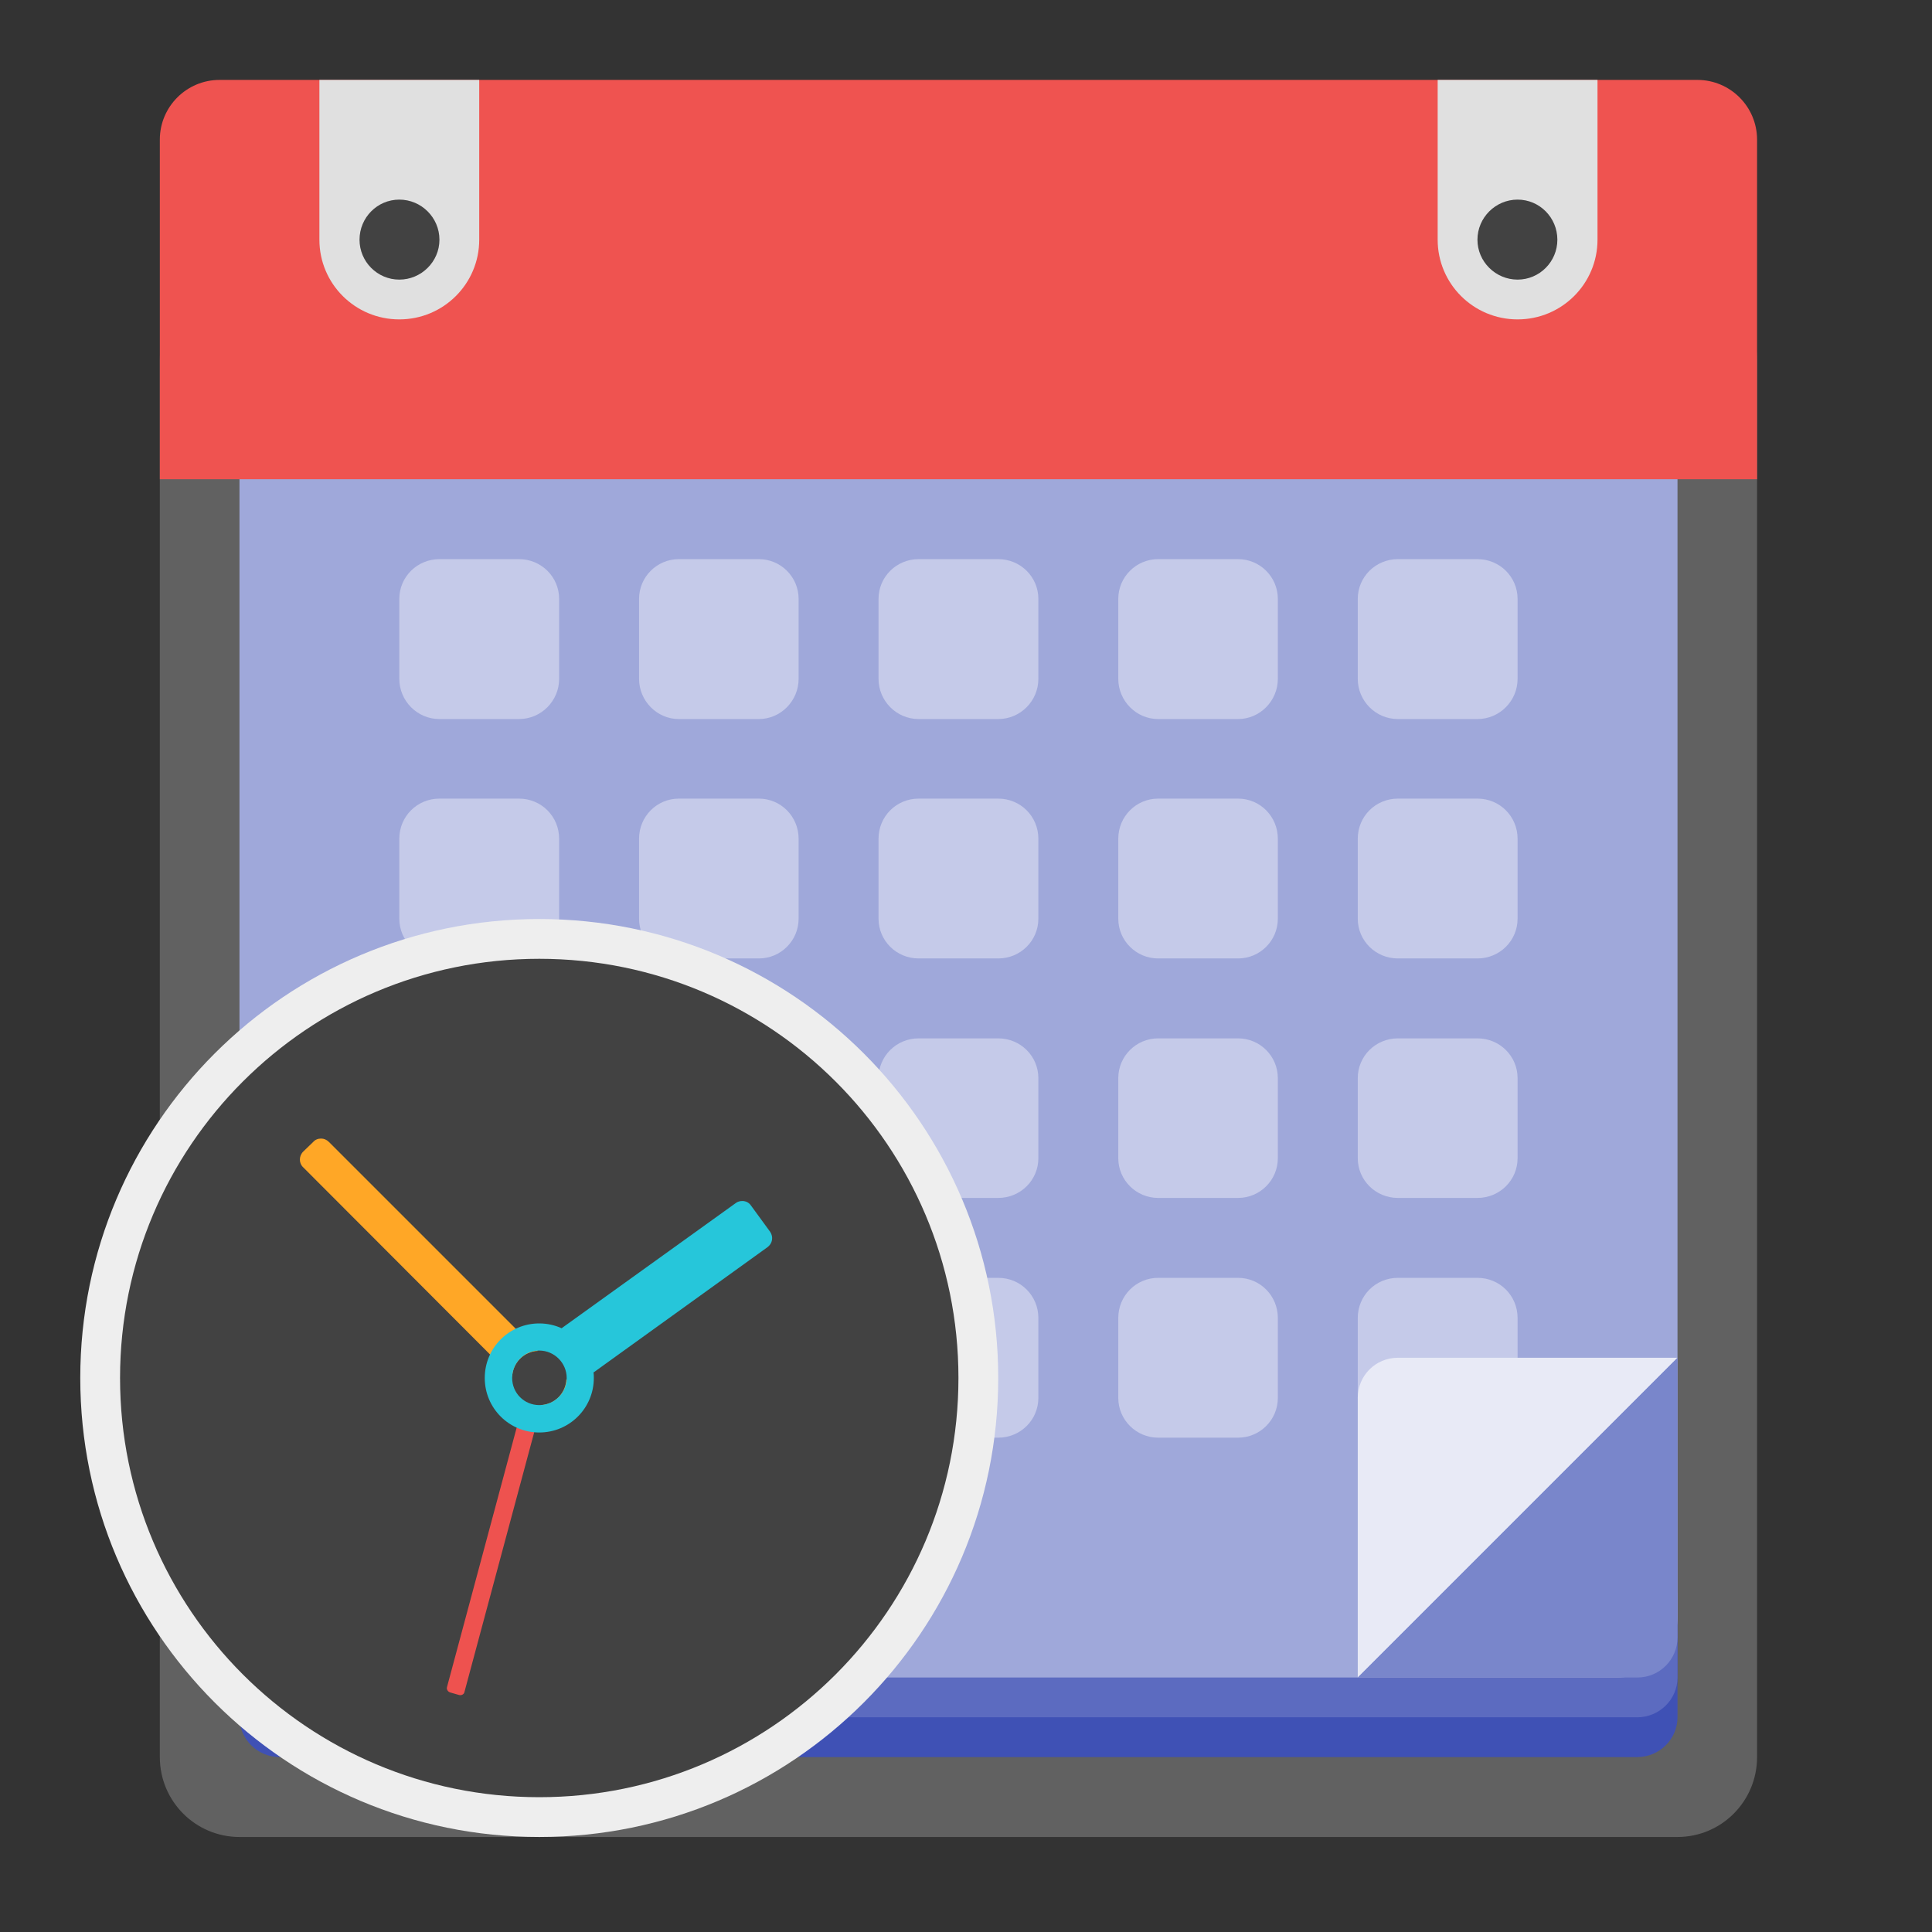 
<svg xmlns="http://www.w3.org/2000/svg" xmlns:xlink="http://www.w3.org/1999/xlink" width="22px" height="22px" viewBox="0 0 22 22" version="1.1">
<rect x="0" y="0" width="22" height="22" fill="#333333" stroke="none"/>
<g id="surface1">
<path style=" stroke:none;fill-rule:nonzero;fill:rgb(38.039%,38.039%,38.039%);fill-opacity:1;" d="M 2.727 3.184 L 19.102 3.184 C 19.602 3.184 20.008 3.59 20.008 4.094 L 20.008 20.008 C 20.008 20.512 19.602 20.918 19.102 20.918 L 2.727 20.918 C 2.227 20.918 1.82 20.512 1.82 20.008 L 1.82 4.094 C 1.82 3.59 2.227 3.184 2.727 3.184 Z M 2.727 3.184 "/>
<path style=" stroke:none;fill-rule:nonzero;fill:rgb(24.706%,31.765%,70.98%);fill-opacity:1;" d="M 3.184 18.191 L 18.645 18.191 C 18.895 18.191 19.102 18.395 19.102 18.645 L 19.102 19.555 C 19.102 19.805 18.895 20.008 18.645 20.008 L 3.184 20.008 C 2.934 20.008 2.727 19.805 2.727 19.555 L 2.727 18.645 C 2.727 18.395 2.934 18.191 3.184 18.191 Z M 3.184 18.191 "/>
<path style=" stroke:none;fill-rule:nonzero;fill:rgb(36.078%,41.961%,75.294%);fill-opacity:1;" d="M 3.184 17.734 L 18.645 17.734 C 18.895 17.734 19.102 17.938 19.102 18.191 L 19.102 19.102 C 19.102 19.352 18.895 19.555 18.645 19.555 L 3.184 19.555 C 2.934 19.555 2.727 19.352 2.727 19.102 L 2.727 18.191 C 2.727 17.938 2.934 17.734 3.184 17.734 Z M 3.184 17.734 "/>
<path style=" stroke:none;fill-rule:nonzero;fill:rgb(62.353%,65.882%,85.49%);fill-opacity:1;" d="M 3.41 1.82 L 18.418 1.82 C 18.793 1.82 19.102 2.125 19.102 2.5 L 19.102 18.418 C 19.102 18.793 18.793 19.102 18.418 19.102 L 3.41 19.102 C 3.035 19.102 2.727 18.793 2.727 18.418 L 2.727 2.5 C 2.727 2.125 3.035 1.82 3.41 1.82 Z M 3.41 1.82 "/>
<path style=" stroke:none;fill-rule:nonzero;fill:rgb(93.725%,32.549%,31.373%);fill-opacity:1;" d="M 2.5 0.91 C 2.125 0.91 1.82 1.215 1.82 1.59 L 1.82 5.457 L 20.008 5.457 L 20.008 1.59 C 20.008 1.215 19.703 0.91 19.328 0.91 Z M 2.5 0.91 "/>
<path style=" stroke:none;fill-rule:nonzero;fill:rgb(87.843%,87.843%,87.843%);fill-opacity:1;" d="M 16.371 0.91 L 16.371 2.73 C 16.371 3.23 16.777 3.637 17.281 3.637 C 17.785 3.637 18.191 3.23 18.191 2.73 L 18.191 0.91 Z M 16.371 0.91 "/>
<path style=" stroke:none;fill-rule:nonzero;fill:rgb(25.882%,25.882%,25.882%);fill-opacity:1;" d="M 17.281 2.273 C 17.531 2.273 17.734 2.477 17.734 2.73 C 17.734 2.98 17.531 3.184 17.281 3.184 C 17.031 3.184 16.824 2.98 16.824 2.73 C 16.824 2.477 17.031 2.273 17.281 2.273 Z M 17.281 2.273 "/>
<path style=" stroke:none;fill-rule:nonzero;fill:rgb(87.843%,87.843%,87.843%);fill-opacity:1;" d="M 3.637 0.91 L 3.637 2.73 C 3.637 3.23 4.043 3.637 4.547 3.637 C 5.051 3.637 5.457 3.23 5.457 2.73 L 5.457 0.91 Z M 3.637 0.91 "/>
<path style=" stroke:none;fill-rule:nonzero;fill:rgb(25.882%,25.882%,25.882%);fill-opacity:1;" d="M 4.547 2.273 C 4.797 2.273 5.004 2.477 5.004 2.73 C 5.004 2.98 4.797 3.184 4.547 3.184 C 4.297 3.184 4.094 2.98 4.094 2.73 C 4.094 2.477 4.297 2.273 4.547 2.273 Z M 4.547 2.273 "/>
<path style=" stroke:none;fill-rule:nonzero;fill:rgb(77.255%,79.216%,91.373%);fill-opacity:1;" d="M 7.73 14.551 L 8.641 14.551 C 8.891 14.551 9.094 14.754 9.094 15.008 L 9.094 15.918 C 9.094 16.168 8.891 16.371 8.641 16.371 L 7.73 16.371 C 7.48 16.371 7.277 16.168 7.277 15.918 L 7.277 15.008 C 7.277 14.754 7.48 14.551 7.73 14.551 Z M 7.73 14.551 "/>
<path style=" stroke:none;fill-rule:nonzero;fill:rgb(77.255%,79.216%,91.373%);fill-opacity:1;" d="M 5.004 14.551 L 5.91 14.551 C 6.164 14.551 6.367 14.754 6.367 15.008 L 6.367 15.918 C 6.367 16.168 6.164 16.371 5.91 16.371 L 5.004 16.371 C 4.75 16.371 4.547 16.168 4.547 15.918 L 4.547 15.008 C 4.547 14.754 4.75 14.551 5.004 14.551 Z M 5.004 14.551 "/>
<path style=" stroke:none;fill-rule:nonzero;fill:rgb(77.255%,79.216%,91.373%);fill-opacity:1;" d="M 10.461 11.824 L 11.367 11.824 C 11.621 11.824 11.824 12.027 11.824 12.277 L 11.824 13.188 C 11.824 13.438 11.621 13.641 11.367 13.641 L 10.461 13.641 C 10.207 13.641 10.004 13.438 10.004 13.188 L 10.004 12.277 C 10.004 12.027 10.207 11.824 10.461 11.824 Z M 10.461 11.824 "/>
<path style=" stroke:none;fill-rule:nonzero;fill:rgb(77.255%,79.216%,91.373%);fill-opacity:1;" d="M 13.188 11.824 L 14.098 11.824 C 14.348 11.824 14.551 12.027 14.551 12.277 L 14.551 13.188 C 14.551 13.438 14.348 13.641 14.098 13.641 L 13.188 13.641 C 12.938 13.641 12.734 13.438 12.734 13.188 L 12.734 12.277 C 12.734 12.027 12.938 11.824 13.188 11.824 Z M 13.188 11.824 "/>
<path style=" stroke:none;fill-rule:nonzero;fill:rgb(77.255%,79.216%,91.373%);fill-opacity:1;" d="M 15.918 11.824 L 16.824 11.824 C 17.078 11.824 17.281 12.027 17.281 12.277 L 17.281 13.188 C 17.281 13.438 17.078 13.641 16.824 13.641 L 15.918 13.641 C 15.664 13.641 15.461 13.438 15.461 13.188 L 15.461 12.277 C 15.461 12.027 15.664 11.824 15.918 11.824 Z M 15.918 11.824 "/>
<path style=" stroke:none;fill-rule:nonzero;fill:rgb(77.255%,79.216%,91.373%);fill-opacity:1;" d="M 5.004 11.824 L 5.91 11.824 C 6.164 11.824 6.367 12.027 6.367 12.277 L 6.367 13.188 C 6.367 13.438 6.164 13.641 5.91 13.641 L 5.004 13.641 C 4.75 13.641 4.547 13.438 4.547 13.188 L 4.547 12.277 C 4.547 12.027 4.75 11.824 5.004 11.824 Z M 5.004 11.824 "/>
<path style=" stroke:none;fill-rule:nonzero;fill:rgb(77.255%,79.216%,91.373%);fill-opacity:1;" d="M 7.73 11.824 L 8.641 11.824 C 8.891 11.824 9.094 12.027 9.094 12.277 L 9.094 13.188 C 9.094 13.438 8.891 13.641 8.641 13.641 L 7.73 13.641 C 7.48 13.641 7.277 13.438 7.277 13.188 L 7.277 12.277 C 7.277 12.027 7.48 11.824 7.73 11.824 Z M 7.73 11.824 "/>
<path style=" stroke:none;fill-rule:nonzero;fill:rgb(77.255%,79.216%,91.373%);fill-opacity:1;" d="M 10.461 14.551 L 11.367 14.551 C 11.621 14.551 11.824 14.754 11.824 15.008 L 11.824 15.918 C 11.824 16.168 11.621 16.371 11.367 16.371 L 10.461 16.371 C 10.207 16.371 10.004 16.168 10.004 15.918 L 10.004 15.008 C 10.004 14.754 10.207 14.551 10.461 14.551 Z M 10.461 14.551 "/>
<path style=" stroke:none;fill-rule:nonzero;fill:rgb(77.255%,79.216%,91.373%);fill-opacity:1;" d="M 13.188 14.551 L 14.098 14.551 C 14.348 14.551 14.551 14.754 14.551 15.008 L 14.551 15.918 C 14.551 16.168 14.348 16.371 14.098 16.371 L 13.188 16.371 C 12.938 16.371 12.734 16.168 12.734 15.918 L 12.734 15.008 C 12.734 14.754 12.938 14.551 13.188 14.551 Z M 13.188 14.551 "/>
<path style=" stroke:none;fill-rule:nonzero;fill:rgb(77.255%,79.216%,91.373%);fill-opacity:1;" d="M 15.918 14.551 L 16.824 14.551 C 17.078 14.551 17.281 14.754 17.281 15.008 L 17.281 15.918 C 17.281 16.168 17.078 16.371 16.824 16.371 L 15.918 16.371 C 15.664 16.371 15.461 16.168 15.461 15.918 L 15.461 15.008 C 15.461 14.754 15.664 14.551 15.918 14.551 Z M 15.918 14.551 "/>
<path style=" stroke:none;fill-rule:nonzero;fill:rgb(90.98%,91.765%,96.471%);fill-opacity:1;" d="M 15.461 19.102 L 19.102 15.461 L 15.918 15.461 C 15.664 15.461 15.461 15.664 15.461 15.918 Z M 15.461 19.102 "/>
<path style=" stroke:none;fill-rule:nonzero;fill:rgb(47.451%,52.549%,79.608%);fill-opacity:1;" d="M 19.102 15.461 L 15.461 19.102 L 18.645 19.102 C 18.898 19.102 19.102 18.898 19.102 18.645 Z M 19.102 15.461 "/>
<path style=" stroke:none;fill-rule:nonzero;fill:rgb(77.255%,79.216%,91.373%);fill-opacity:1;" d="M 7.73 9.094 L 8.641 9.094 C 8.891 9.094 9.094 9.297 9.094 9.551 L 9.094 10.461 C 9.094 10.711 8.891 10.914 8.641 10.914 L 7.73 10.914 C 7.48 10.914 7.277 10.711 7.277 10.461 L 7.277 9.551 C 7.277 9.297 7.48 9.094 7.73 9.094 Z M 7.73 9.094 "/>
<path style=" stroke:none;fill-rule:nonzero;fill:rgb(77.255%,79.216%,91.373%);fill-opacity:1;" d="M 5.004 9.094 L 5.91 9.094 C 6.164 9.094 6.367 9.297 6.367 9.551 L 6.367 10.461 C 6.367 10.711 6.164 10.914 5.91 10.914 L 5.004 10.914 C 4.75 10.914 4.547 10.711 4.547 10.461 L 4.547 9.551 C 4.547 9.297 4.75 9.094 5.004 9.094 Z M 5.004 9.094 "/>
<path style=" stroke:none;fill-rule:nonzero;fill:rgb(93.333%,93.333%,93.333%);fill-opacity:1;" d="M 6.141 10.465 C 9.027 10.465 11.367 12.805 11.367 15.691 C 11.367 18.578 9.027 20.918 6.141 20.918 C 3.254 20.918 0.914 18.578 0.914 15.691 C 0.914 12.805 3.254 10.465 6.141 10.465 Z M 6.141 10.465 "/>
<path style=" stroke:none;fill-rule:nonzero;fill:rgb(25.882%,25.882%,25.882%);fill-opacity:1;" d="M 6.141 10.918 C 8.777 10.918 10.914 13.055 10.914 15.691 C 10.914 18.328 8.777 20.465 6.141 20.465 C 3.504 20.465 1.367 18.328 1.367 15.691 C 1.367 13.055 3.504 10.918 6.141 10.918 Z M 6.141 10.918 "/>
<path style=" stroke:none;fill-rule:nonzero;fill:rgb(100%,65.49%,14.902%);fill-opacity:1;" d="M 3.656 12.965 C 3.621 12.965 3.59 12.977 3.566 13.004 L 3.453 13.113 C 3.402 13.164 3.402 13.246 3.453 13.293 L 5.832 15.676 C 5.84 15.516 5.965 15.391 6.125 15.383 L 3.746 13.004 C 3.719 12.977 3.688 12.965 3.656 12.965 Z M 6.449 15.707 C 6.441 15.867 6.316 15.992 6.16 16 L 6.199 16.039 C 6.246 16.09 6.328 16.09 6.379 16.039 L 6.488 15.926 C 6.539 15.879 6.539 15.797 6.488 15.746 Z M 6.449 15.707 "/>
<path style=" stroke:none;fill-rule:nonzero;fill:rgb(93.725%,32.549%,31.373%);fill-opacity:0.996;" d="M 5.227 19.301 L 5.129 19.273 C 5.102 19.266 5.082 19.238 5.09 19.211 L 5.922 16.113 C 5.93 16.086 5.957 16.07 5.984 16.078 L 6.086 16.105 C 6.113 16.113 6.129 16.141 6.121 16.168 L 5.289 19.266 C 5.285 19.293 5.254 19.309 5.227 19.301 Z M 5.227 19.301 "/>
<path style=" stroke:none;fill-rule:nonzero;fill:rgb(14.902%,77.647%,85.49%);fill-opacity:1;" d="M 8.453 13.676 C 8.426 13.676 8.398 13.684 8.379 13.699 L 6.395 15.125 C 6.32 15.09 6.23 15.07 6.141 15.07 C 5.797 15.07 5.52 15.348 5.52 15.691 C 5.52 16.035 5.797 16.312 6.141 16.312 C 6.484 16.312 6.762 16.035 6.762 15.691 C 6.762 15.672 6.762 15.648 6.758 15.629 L 8.738 14.203 C 8.797 14.16 8.809 14.086 8.77 14.027 L 8.551 13.727 C 8.527 13.691 8.488 13.676 8.453 13.676 Z M 6.141 15.379 C 6.312 15.379 6.453 15.52 6.453 15.691 C 6.453 15.863 6.312 16 6.141 16 C 5.969 16 5.832 15.863 5.832 15.691 C 5.832 15.52 5.969 15.379 6.141 15.379 Z M 6.141 15.379 "/>
<path style=" stroke:none;fill-rule:nonzero;fill:rgb(77.255%,79.216%,91.373%);fill-opacity:1;" d="M 10.461 6.367 L 11.367 6.367 C 11.621 6.367 11.824 6.57 11.824 6.82 L 11.824 7.73 C 11.824 7.98 11.621 8.188 11.367 8.188 L 10.461 8.188 C 10.207 8.188 10.004 7.98 10.004 7.73 L 10.004 6.82 C 10.004 6.57 10.207 6.367 10.461 6.367 Z M 10.461 6.367 "/>
<path style=" stroke:none;fill-rule:nonzero;fill:rgb(77.255%,79.216%,91.373%);fill-opacity:1;" d="M 13.188 6.367 L 14.098 6.367 C 14.348 6.367 14.551 6.57 14.551 6.82 L 14.551 7.73 C 14.551 7.98 14.348 8.188 14.098 8.188 L 13.188 8.188 C 12.938 8.188 12.734 7.98 12.734 7.73 L 12.734 6.82 C 12.734 6.57 12.938 6.367 13.188 6.367 Z M 13.188 6.367 "/>
<path style=" stroke:none;fill-rule:nonzero;fill:rgb(77.255%,79.216%,91.373%);fill-opacity:1;" d="M 15.918 6.367 L 16.824 6.367 C 17.078 6.367 17.281 6.57 17.281 6.82 L 17.281 7.73 C 17.281 7.98 17.078 8.188 16.824 8.188 L 15.918 8.188 C 15.664 8.188 15.461 7.98 15.461 7.73 L 15.461 6.82 C 15.461 6.57 15.664 6.367 15.918 6.367 Z M 15.918 6.367 "/>
<path style=" stroke:none;fill-rule:nonzero;fill:rgb(77.255%,79.216%,91.373%);fill-opacity:1;" d="M 5.004 6.367 L 5.91 6.367 C 6.164 6.367 6.367 6.57 6.367 6.82 L 6.367 7.73 C 6.367 7.98 6.164 8.188 5.91 8.188 L 5.004 8.188 C 4.75 8.188 4.547 7.98 4.547 7.73 L 4.547 6.82 C 4.547 6.57 4.75 6.367 5.004 6.367 Z M 5.004 6.367 "/>
<path style=" stroke:none;fill-rule:nonzero;fill:rgb(77.255%,79.216%,91.373%);fill-opacity:1;" d="M 7.73 6.367 L 8.641 6.367 C 8.891 6.367 9.094 6.57 9.094 6.82 L 9.094 7.73 C 9.094 7.98 8.891 8.188 8.641 8.188 L 7.73 8.188 C 7.48 8.188 7.277 7.98 7.277 7.73 L 7.277 6.82 C 7.277 6.57 7.48 6.367 7.73 6.367 Z M 7.73 6.367 "/>
<path style=" stroke:none;fill-rule:nonzero;fill:rgb(77.255%,79.216%,91.373%);fill-opacity:1;" d="M 10.461 9.094 L 11.367 9.094 C 11.621 9.094 11.824 9.297 11.824 9.551 L 11.824 10.461 C 11.824 10.711 11.621 10.914 11.367 10.914 L 10.461 10.914 C 10.207 10.914 10.004 10.711 10.004 10.461 L 10.004 9.551 C 10.004 9.297 10.207 9.094 10.461 9.094 Z M 10.461 9.094 "/>
<path style=" stroke:none;fill-rule:nonzero;fill:rgb(77.255%,79.216%,91.373%);fill-opacity:1;" d="M 13.188 9.094 L 14.098 9.094 C 14.348 9.094 14.551 9.297 14.551 9.551 L 14.551 10.461 C 14.551 10.711 14.348 10.914 14.098 10.914 L 13.188 10.914 C 12.938 10.914 12.734 10.711 12.734 10.461 L 12.734 9.551 C 12.734 9.297 12.938 9.094 13.188 9.094 Z M 13.188 9.094 "/>
<path style=" stroke:none;fill-rule:nonzero;fill:rgb(77.255%,79.216%,91.373%);fill-opacity:1;" d="M 15.918 9.094 L 16.824 9.094 C 17.078 9.094 17.281 9.297 17.281 9.551 L 17.281 10.461 C 17.281 10.711 17.078 10.914 16.824 10.914 L 15.918 10.914 C 15.664 10.914 15.461 10.711 15.461 10.461 L 15.461 9.551 C 15.461 9.297 15.664 9.094 15.918 9.094 Z M 15.918 9.094 "/>
</g>
</svg>
